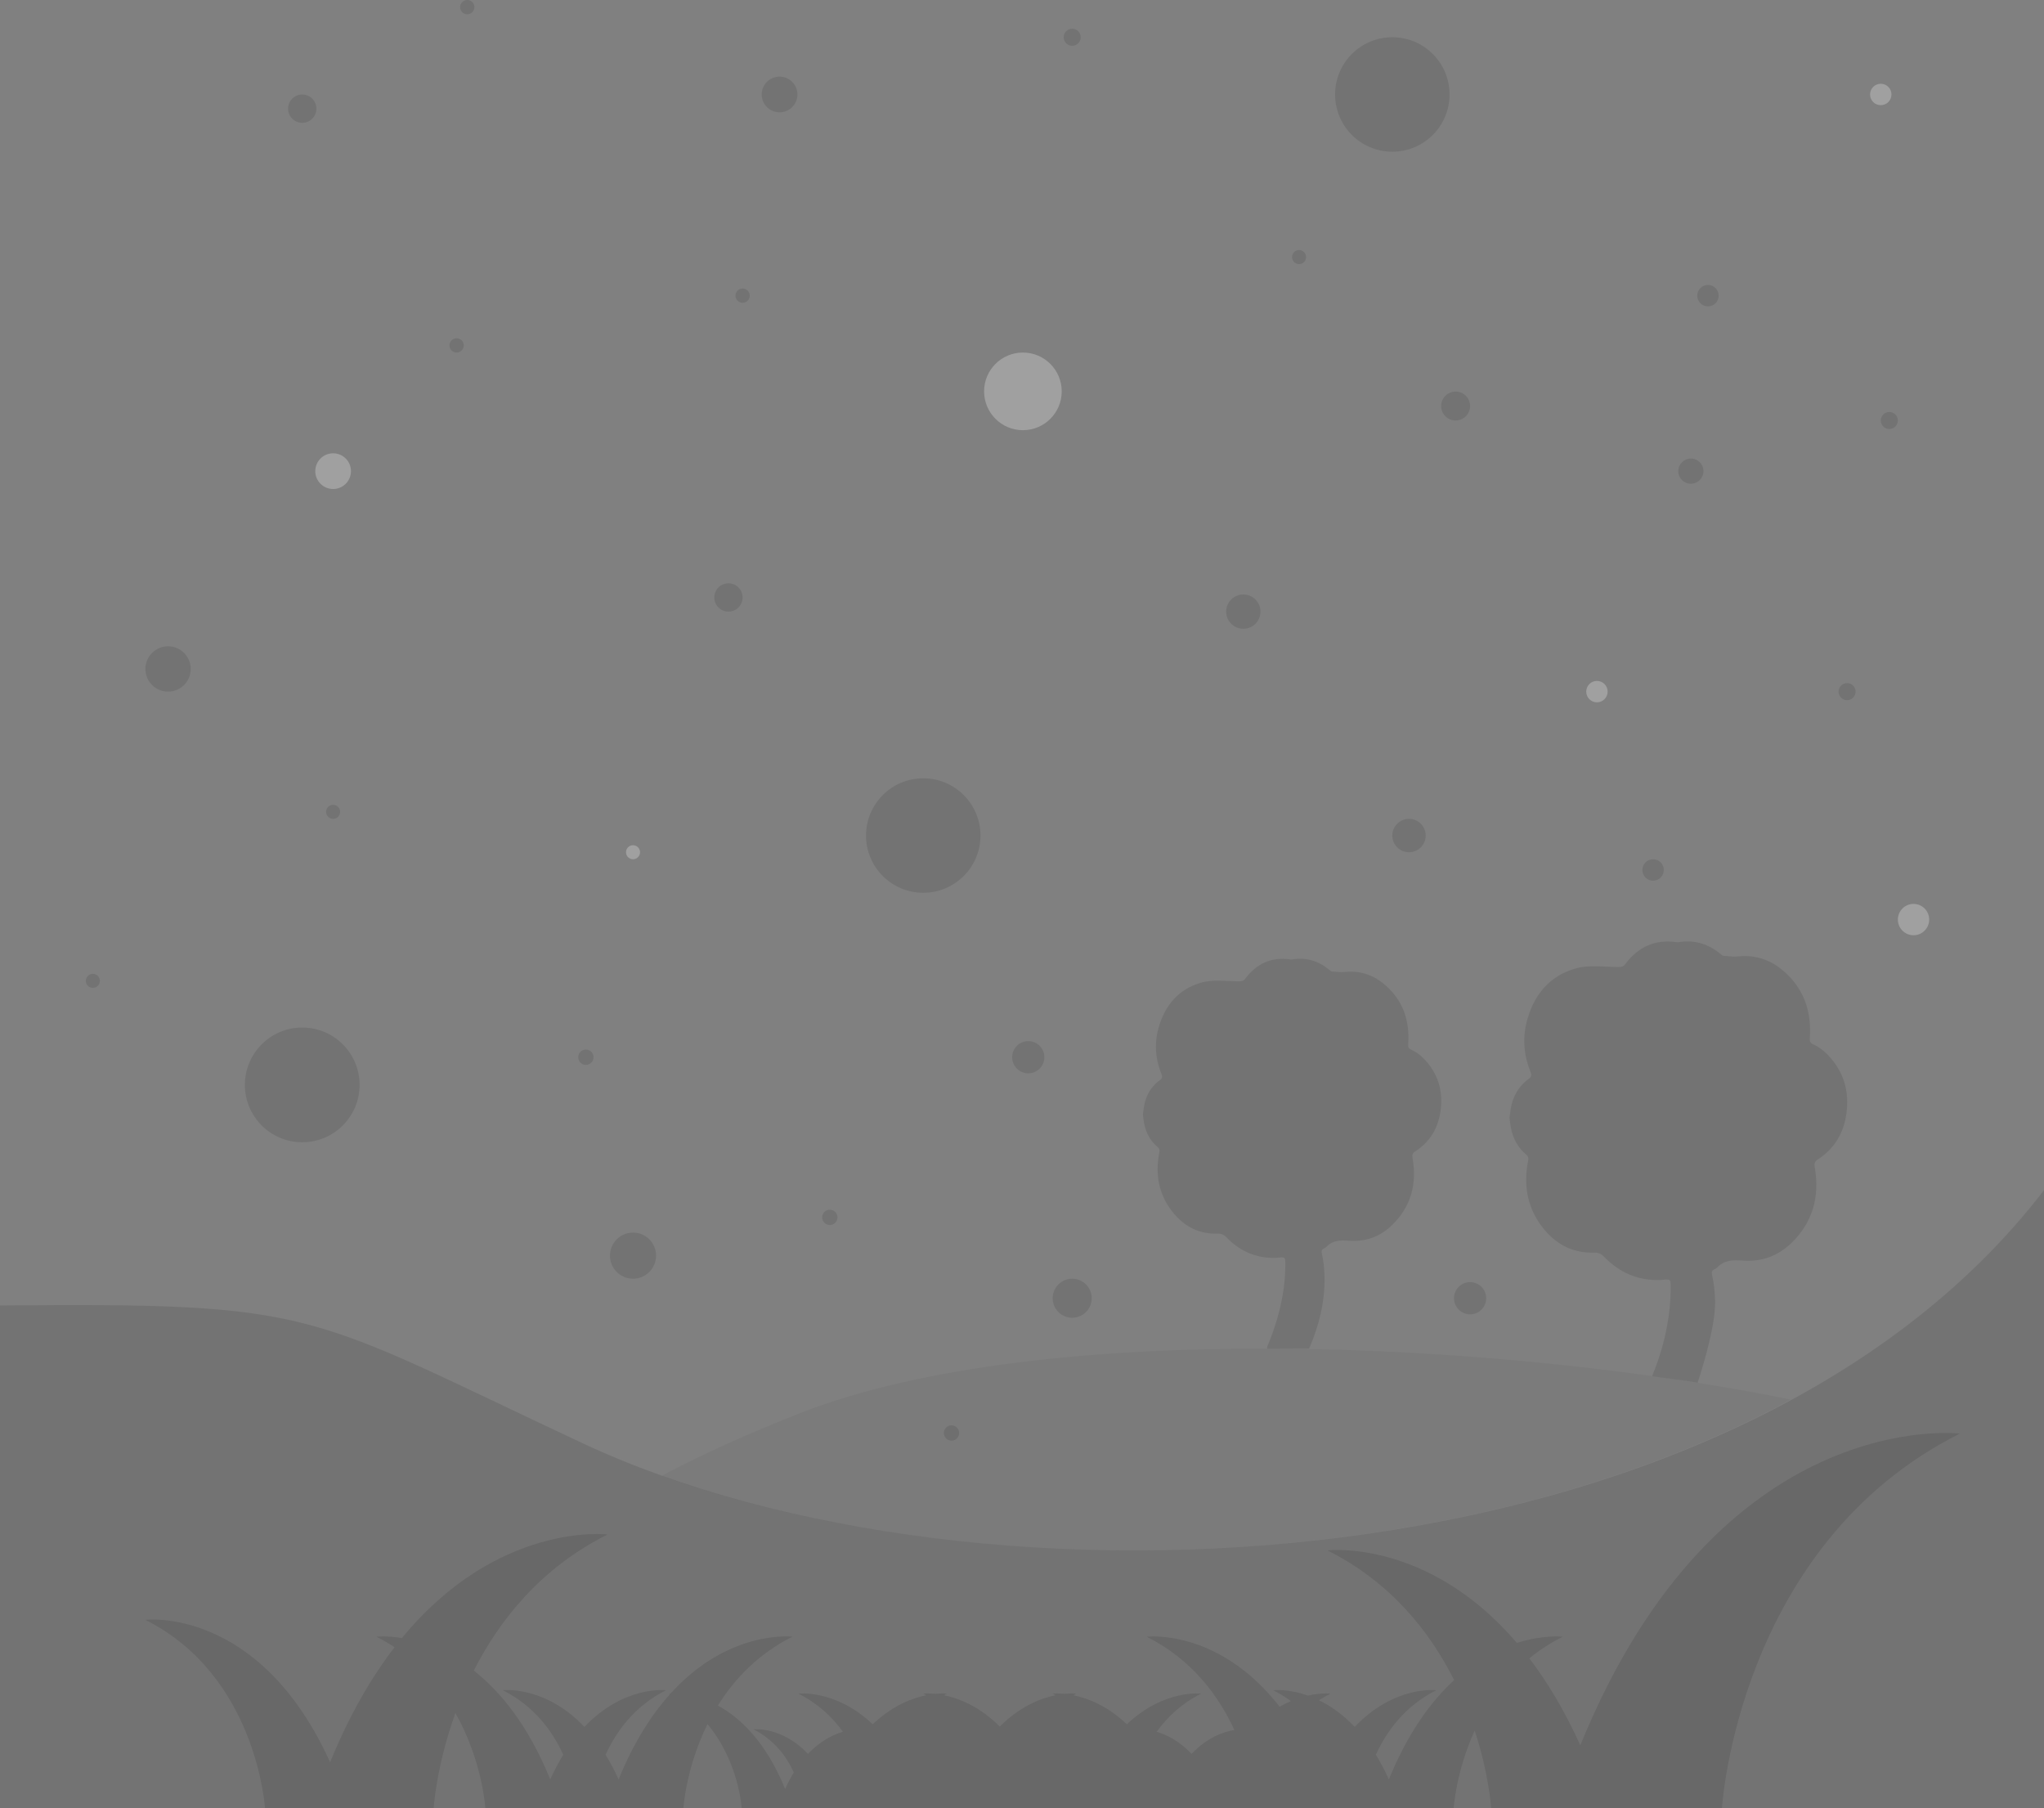 <?xml version="1.0" encoding="UTF-8"?><svg id="Layer_2" xmlns="http://www.w3.org/2000/svg" viewBox="0 0 663.91 587.25"><rect x="0" y="0" width="663.91" height="587.25" fill="#808080" stroke="none"/><defs><style>.cls-1{opacity:.1;}.cls-2{opacity:.4;}.cls-3{fill:#fff;opacity:.25;}</style></defs><g id="Layer_1-2"><g><path class="cls-1" d="m663.91,386.51c-100.44,130.94-347,141.96-474.53,82.26C98.47,426.2,104.14,423,0,423.97,0,423.97,0,517.03,0,517.03v70.22h663.91"/><g class="cls-2"><path class="cls-1" d="m581.67,454.52c-94.64-19.19-243.02-26.3-321.5,4.31-18.02,7.03-32.86,13.9-45.31,20.48,102.32,36.46,257.88,34.36,366.81-24.8Z"/></g><g class="cls-1"><path d="m425.16,437.99h-13.53c-.2-.51.1-.92.27-1.34,2.38-5.81,4.15-11.8,5.03-18.03.41-2.94.6-5.89.55-8.85-.02-1.3-.27-1.51-1.59-1.41-.54.04-1.07.13-1.61.15-6.28.14-11.56-2.16-15.89-6.66-.87-.91-1.74-1.26-2.99-1.22-5.73.17-10.43-2.14-14.07-6.46-4.89-5.79-6.22-12.53-4.78-19.88.15-.78.05-1.28-.59-1.82-2.4-2.04-3.78-4.69-4.36-7.76-.17-.89-.25-1.79-.37-2.69,0-.07,0-.13,0-.2.05-.36.12-.73.16-1.09.37-4.06,1.99-7.46,5.31-9.92.81-.6.93-1.09.56-2-2.07-5.11-2.4-10.35-.77-15.62,2.12-6.9,6.36-11.9,13.46-14.01,4.07-1.21,8.28-.49,12.43-.48.93,0,1.5-.07,2.1-.87,3.63-4.83,8.39-7.11,14.49-6.27.29.04.61.05.9,0,4.51-.71,8.45.54,11.93,3.42.29.24.55.52.95.53,1.28.03,2.54.32,3.83.17,4.76-.55,9.05.72,12.74,3.71,6.24,5.07,8.64,11.81,8.08,19.71-.06.85.05,1.37.91,1.75,1.55.69,2.91,1.7,4.1,2.9,4.65,4.72,6.38,10.44,5.51,16.93-.75,5.58-3.39,10.12-8.19,13.21-.93.6-1.1,1.14-.92,2.19,1.47,8.39-.47,15.8-6.68,21.81-3.87,3.74-8.57,5.45-13.99,5.05-2.61-.19-5.19-.21-7.21,1.9-.25.26-.59.46-.92.61-.72.33-.83.83-.67,1.56.56,2.5.83,5.05.88,7.61.17,8.19-1.81,15.94-5.03,23.41Z"/></g><g class="cls-1"><path d="m551.34,449.1c.16-.25-14.7-2.06-14.72-2.21,2.7-6.58,4.42-12.66,5.41-19.72.47-3.32.68-6.66.62-10.02-.02-1.48-.31-1.7-1.79-1.6-.61.04-1.21.15-1.82.16-7.11.15-13.08-2.45-17.98-7.53-.99-1.03-1.96-1.43-3.38-1.38-6.49.19-11.8-2.43-15.93-7.31-5.54-6.55-7.04-14.18-5.41-22.5.17-.88.06-1.44-.67-2.06-2.72-2.3-4.28-5.31-4.94-8.79-.19-1.01-.28-2.03-.42-3.04,0-.08,0-.15,0-.23.06-.41.14-.82.18-1.24.42-4.59,2.26-8.45,6.01-11.23.92-.68,1.05-1.23.64-2.27-2.35-5.78-2.71-11.71-.87-17.68,2.4-7.81,7.2-13.47,15.23-15.86,4.6-1.37,9.37-.55,14.07-.55,1.05,0,1.69-.08,2.37-.98,4.1-5.46,9.5-8.05,16.4-7.1.33.05.69.05,1.02,0,5.1-.8,9.57.61,13.5,3.87.32.27.63.59,1.08.6,1.44.03,2.87.36,4.33.2,5.39-.62,10.25.81,14.42,4.2,7.07,5.74,9.78,13.37,9.15,22.3-.07.96.06,1.55,1.03,1.98,1.75.78,3.29,1.92,4.64,3.29,5.27,5.34,7.22,11.82,6.23,19.16-.85,6.31-3.84,11.45-9.27,14.95-1.06.68-1.24,1.29-1.04,2.48,1.67,9.49-.53,17.88-7.56,24.68-4.38,4.24-9.7,6.17-15.84,5.71-2.96-.22-5.87-.24-8.16,2.15-.28.3-.67.52-1.04.69-.82.37-.94.94-.75,1.77.64,2.83.94,5.72,1,8.61.19,9.27-5.7,26.49-5.7,26.49Z"/></g><circle class="cls-3" cx="108.2" cy="153.01" r="5.8"/><circle class="cls-1" cx="253.21" cy="30.68" r="5.8"/><circle class="cls-1" cx="236.61" cy="194.03" r="4.6"/><circle class="cls-1" cx="98.17" cy="35.29" r="4.6"/><circle class="cls-1" cx="403.84" cy="198.63" r="5.57"/><circle class="cls-1" cx="549.21" cy="153.01" r="4.09"/><circle class="cls-1" cx="299.88" cy="271.35" r="18.59"/><circle class="cls-1" cx="452.24" cy="30.68" r="18.59"/><circle class="cls-1" cx="98.17" cy="352.33" r="18.63"/><circle class="cls-1" cx="269.53" cy="395.35" r="2.49"/><circle class="cls-1" cx="190.3" cy="343.34" r="2.49"/><circle class="cls-1" cx="309.06" cy="465.38" r="2.49"/><circle class="cls-1" cx="333.99" cy="343.34" r="5.23"/><circle class="cls-1" cx="477.5" cy="421.61" r="5.23"/><circle class="cls-1" cx="457.66" cy="271.35" r="5.42"/><circle class="cls-1" cx="599.95" cy="224.61" r="2.77"/><circle class="cls-1" cx="613.67" cy="136.56" r="2.77"/><circle class="cls-1" cx="348.26" cy="12.1" r="2.77"/><circle class="cls-1" cx="148.31" cy="112.17" r="2.32"/><circle class="cls-1" cx="241.21" cy="96.02" r="2.32"/><circle class="cls-1" cx="151.77" cy="2.32" r="2.32"/><circle class="cls-1" cx="54.59" cy="217.25" r="7.36"/><circle class="cls-1" cx="205.61" cy="407.78" r="7.49"/><circle class="cls-3" cx="205.61" cy="276.77" r="2.28"/><circle class="cls-1" cx="421.95" cy="83.49" r="2.28"/><circle class="cls-1" cx="108.2" cy="263.65" r="2.28"/><circle class="cls-1" cx="30.16" cy="318.54" r="2.28"/><circle class="cls-3" cx="332.25" cy="127.1" r="12.61"/><circle class="cls-1" cx="554.76" cy="96.02" r="3.48"/><circle class="cls-3" cx="610.89" cy="30.68" r="3.48"/><circle class="cls-3" cx="518.7" cy="224.61" r="3.48"/><circle class="cls-1" cx="536.94" cy="282.53" r="3.48"/><circle class="cls-1" cx="472.8" cy="131.86" r="4.7"/><circle class="cls-3" cx="621.53" cy="298.64" r="5.09"/><circle class="cls-1" cx="348.26" cy="421.61" r="6.34"/><path class="cls-1" d="m513.31,566.83c-5.11-11.32-10.74-20.61-16.57-28.27,3.19-2.6,6.78-4.98,10.84-7.02,0,0-6.18-.74-14.88,2.01-29.05-33.97-61.52-30.04-61.52-30.04,20.71,10.38,33.39,26.66,41.14,42.11-7.51,6.9-15.03,17.13-21.2,32.27-1.34-2.97-2.76-5.64-4.23-8.03,3.45-7.55,9.4-15.82,19.63-20.95,0,0-13.65-1.64-26.5,11.92-3.93-4.15-7.94-6.87-11.61-8.66,1.18-.77,2.43-1.49,3.76-2.15,0,0-2.94-.35-7.35.64-6.54-2.32-11.3-1.75-11.3-1.75,2.11,1.06,4.03,2.25,5.79,3.54-1.19.5-2.42,1.1-3.68,1.82-19.86-25.55-43.16-22.73-43.16-22.73,14.8,7.42,23.44,19.36,28.47,30.29-3.45.56-8.77,2.35-13.9,7.76-3.99-4.21-8.1-6.23-11.35-7.18,3.41-4.73,8.07-9.19,14.46-12.39,0,0-12.15-1.46-24.13,9.96-6.36-6.06-12.77-8.5-17.38-9.44.32-.17.63-.35.96-.52,0,0-1.46-.17-3.86.07-2.39-.24-3.84-.07-3.84-.07.33.16.63.35.95.52-4.79.98-11.51,3.57-18.11,10.17-6.6-6.59-13.32-9.19-18.11-10.17.32-.17.62-.35.95-.52,0,0-1.45-.17-3.84.07-2.4-.24-3.86-.07-3.86-.07.33.17.64.34.96.52-4.61.95-11.02,3.38-17.38,9.44-11.98-11.42-24.13-9.96-24.13-9.96,6.39,3.2,11.05,7.67,14.46,12.39-3.25.95-7.36,2.97-11.35,7.18-8.58-9.06-17.71-7.97-17.71-7.97,6.84,3.43,10.81,8.95,13.12,14-.98,1.6-1.93,3.38-2.83,5.37-6.26-15.36-14.6-23.15-21.85-27.09,5.25-8.45,12.95-16.72,24.21-22.37,0,0-20.6-2.49-39.56,18.44-.34.02-.53.04-.53.04.11.06.22.12.33.18-5.96,6.64-11.76,15.6-16.69,27.7-1.34-2.97-2.76-5.64-4.23-8.03,3.45-7.55,9.4-15.82,19.63-20.95,0,0-13.65-1.64-26.5,11.92-12.85-13.56-26.5-11.92-26.5-11.92,10.23,5.13,16.18,13.4,19.63,20.95-1.47,2.4-2.89,5.06-4.23,8.03-7.16-17.58-16.15-28.53-24.83-35.35,8.25-16.26,21.67-33.3,43.43-44.21,0,0-35.57-4.3-66.78,33.64-5.06-.82-8.28-.43-8.28-.43,2.09,1.05,4.06,2.19,5.91,3.4-7.49,9.7-14.66,21.94-20.96,37.38-22.93-50.76-60.01-46.27-60.01-46.27,36.3,18.2,38.87,61.18,38.87,61.18h54.78s.82-13.66,7.07-30.9c8.81,15.55,9.72,30.9,9.72,30.9h64.33s.78-13.07,7.82-27.31c10.2,12.13,11.12,27.31,11.12,27.31h231.25s.71-11.83,6.84-25.24c4.68,14.37,5.34,25.24,5.34,25.24h74.96s5.1-85.48,77.28-121.66c0,0-78.17-9.47-123.3,101.25Z"/></g></g></svg>